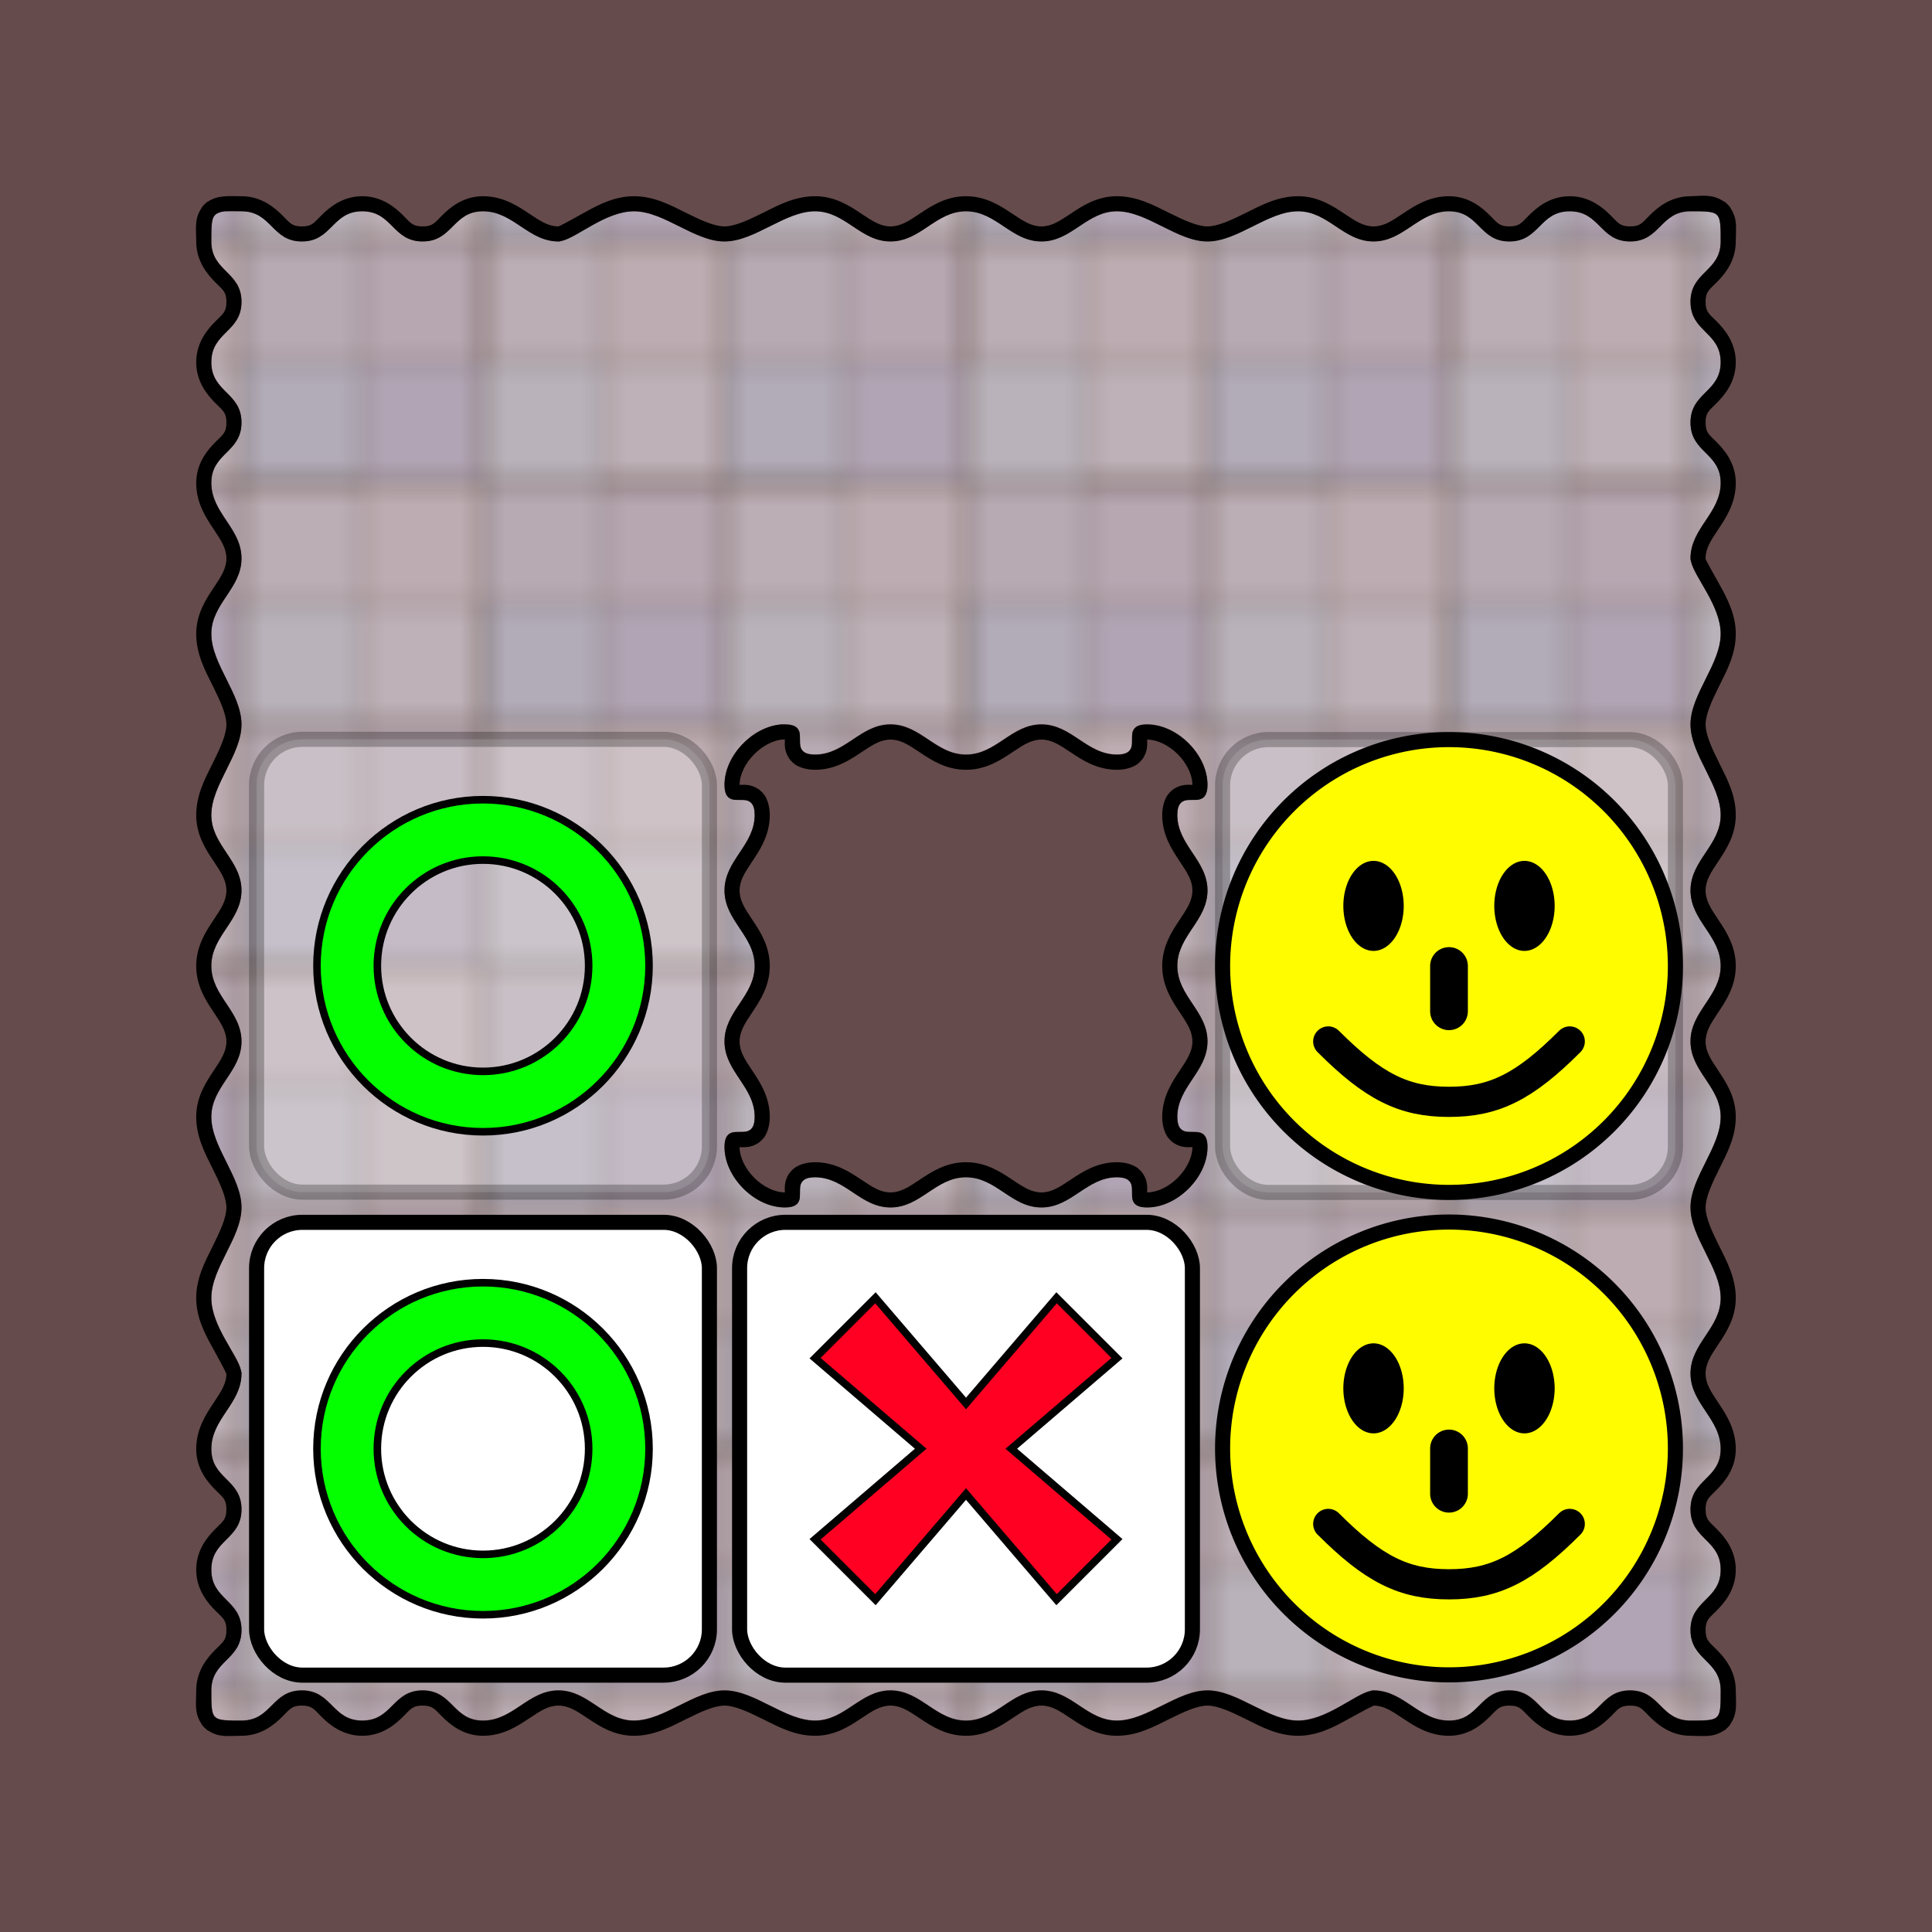 <?xml version="1.0" encoding="UTF-8" standalone="no"?>
<!-- Created with Inkscape (http://www.inkscape.org/) -->
<svg
   xmlns:dc="http://purl.org/dc/elements/1.1/"
   xmlns:cc="http://web.resource.org/cc/"
   xmlns:rdf="http://www.w3.org/1999/02/22-rdf-syntax-ns#"
   xmlns:svg="http://www.w3.org/2000/svg"
   xmlns="http://www.w3.org/2000/svg"
   xmlns:xlink="http://www.w3.org/1999/xlink"
   xmlns:sodipodi="http://inkscape.sourceforge.net/DTD/sodipodi-0.dtd"
   xmlns:inkscape="http://www.inkscape.org/namespaces/inkscape"
   width="128"
   height="128"
   id="svg2"
   sodipodi:version="0.32"
   inkscape:version="0.43"
   version="1.0"
   sodipodi:docbase="/var/home/bf3/dev/haskell/Sokoban3"
   sodipodi:docname="sokoban.svg">
  <defs
     id="defs4">
    <pattern
       inkscape:collect="always"
       xlink:href="#pattern2393"
       id="pattern3085"
       patternTransform="translate(64,32)" />
    <pattern
       patternUnits="userSpaceOnUse"
       width="32"
       height="32"
       patternTransform="translate(64,160)"
       id="pattern2393">
      <g
         id="g2375"
         transform="translate(-192,-32)">
        <path
           id="path2377"
           style="fill:#c3cae9;fill-opacity:1;stroke:#000000;stroke-width:0;stroke-linecap:butt;stroke-linejoin:round;stroke-miterlimit:4;stroke-opacity:1"
           d="M 208,32 L 224,32 L 224,48 L 208,48 L 208,32 z M 192,48 L 208,48 L 208,64 L 192,64 L 192,48 z " />
        <path
           id="path2379"
           style="fill:#a2aae0;fill-opacity:1;stroke:#000000;stroke-width:0;stroke-linecap:butt;stroke-linejoin:round;stroke-miterlimit:4;stroke-opacity:1"
           d="M 192,32 L 208,32 L 208,48 L 192,48 L 192,32 z M 208,48 L 224,48 L 224,64 L 208,64 L 208,48 z " />
        <rect
           style="opacity:0.457;fill:#a7d0f8;fill-opacity:1;stroke:none;stroke-width:0.5;stroke-linecap:butt;stroke-linejoin:round;stroke-miterlimit:4;stroke-dasharray:none;stroke-opacity:1"
           id="rect2381"
           width="8"
           height="32"
           x="192"
           y="32" />
        <rect
           y="32"
           x="208"
           height="32"
           width="8"
           id="rect2383"
           style="opacity:0.457;fill:#a7d0f8;fill-opacity:1;stroke:none;stroke-width:0.5;stroke-linecap:butt;stroke-linejoin:round;stroke-miterlimit:4;stroke-dasharray:none;stroke-opacity:1" />
        <rect
           style="opacity:0.5;fill:#c0b9d5;fill-opacity:1;stroke:none;stroke-width:0.5;stroke-linecap:butt;stroke-linejoin:round;stroke-miterlimit:4;stroke-dasharray:none;stroke-opacity:1"
           id="rect2385"
           width="32"
           height="8"
           x="192"
           y="32" />
        <rect
           style="opacity:0.5;fill:#c0b9d5;fill-opacity:1;stroke:none;stroke-width:0.5;stroke-linecap:butt;stroke-linejoin:round;stroke-miterlimit:4;stroke-dasharray:none;stroke-opacity:1"
           id="rect2387"
           width="32"
           height="8"
           x="192"
           y="48" />
        <path
           sodipodi:nodetypes="ccccccccccccccccccccccccc"
           id="path2389"
           d="M 192,32 L 192,64 L 224,64 L 224,32 L 192,32 z M 192.188,32.188 L 207.812,32.188 L 207.812,47.812 L 192.188,47.812 L 192.188,32.188 z M 208.188,32.188 L 223.812,32.188 L 223.812,47.812 L 208.188,47.812 L 208.188,32.188 z M 192.188,48.188 L 207.812,48.188 L 207.812,63.812 L 192.188,63.812 L 192.188,48.188 z M 208.188,48.188 L 223.812,48.188 L 223.812,63.812 L 208.188,63.812 L 208.188,48.188 z "
           style="fill:#000000;fill-opacity:1;stroke:none;stroke-width:0.4;stroke-linecap:butt;stroke-linejoin:miter;stroke-miterlimit:4;stroke-dasharray:none;stroke-opacity:1" />
        <path
           id="path2391"
           d="M 199.906,32 L 199.906,39.906 L 192,39.906 L 192,56.094 L 199.906,56.094 L 199.906,64 L 216.094,64 L 216.094,56.094 L 224,56.094 L 224,39.906 L 216.094,39.906 L 216.094,32 L 199.906,32 z M 200.094,32.094 L 215.906,32.094 L 215.906,39.906 L 200.094,39.906 L 200.094,32.094 z M 192.094,40.094 L 199.906,40.094 L 199.906,55.906 L 192.094,55.906 L 192.094,40.094 z M 200.094,40.094 L 215.906,40.094 L 215.906,55.906 L 200.094,55.906 L 200.094,40.094 z M 216.094,40.094 L 223.906,40.094 L 223.906,55.906 L 216.094,55.906 L 216.094,40.094 z M 200.094,56.094 L 215.906,56.094 L 215.906,63.906 L 200.094,63.906 L 200.094,56.094 z "
           style="fill:#000000;fill-opacity:1;stroke:none;stroke-width:0.2;stroke-linecap:butt;stroke-linejoin:miter;stroke-miterlimit:4;stroke-dasharray:none;stroke-opacity:1" />
      </g>
    </pattern>
  </defs>
  <sodipodi:namedview
     id="base"
     pagecolor="#ffffff"
     bordercolor="#666666"
     borderopacity="1.0"
     inkscape:pageopacity="0.0"
     inkscape:pageshadow="2"
     inkscape:zoom="11.313708"
     inkscape:cx="90.885785"
     inkscape:cy="69.57384"
     inkscape:document-units="px"
     inkscape:current-layer="layer1"
     gridtolerance="0.5px"
     inkscape:grid-points="true"
     showgrid="true"
     gridempspacing="4"
     inkscape:window-width="1018"
     inkscape:window-height="706"
     inkscape:window-x="0"
     inkscape:window-y="0" />
  <g
     inkscape:label="Layer 1"
     inkscape:groupmode="layer"
     id="layer1">
    <rect
       style="fill:url(#pattern3085);fill-opacity:1;fill-rule:evenodd;stroke:none;stroke-width:0;stroke-linecap:butt;stroke-linejoin:miter;stroke-miterlimit:4;stroke-dasharray:none;stroke-opacity:1"
       id="rect2210"
       width="128"
       height="128"
       x="0"
       y="0" />
    <rect
       ry="0"
       y="0"
       x="0"
       height="128"
       width="128"
       id="rect2333"
       style="opacity:0.6;fill:#baa196;fill-opacity:1;stroke:none;stroke-width:1.25;stroke-linecap:butt;stroke-linejoin:miter;stroke-miterlimit:4;stroke-dasharray:none;stroke-opacity:1" />
    <rect
       ry="3.036"
       y="49"
       x="81"
       height="30"
       width="30"
       id="rect1340"
       style="opacity:0.252;fill:#ffffff;fill-opacity:1;fill-rule:evenodd;stroke:#000000;stroke-width:1;stroke-linecap:butt;stroke-linejoin:miter;stroke-miterlimit:4;stroke-dasharray:none;stroke-opacity:1"
       rx="3.036" />
    <rect
       ry="3.036"
       y="48.982"
       x="17"
       height="30"
       width="30"
       id="rect2298"
       style="opacity:0.252;fill:#ffffff;fill-opacity:1;fill-rule:evenodd;stroke:#000000;stroke-width:1;stroke-linecap:butt;stroke-linejoin:miter;stroke-miterlimit:4;stroke-dasharray:none;stroke-opacity:1"
       rx="3.036" />
    <path
       id="path2239"
       style="fill:#654b4b;fill-opacity:1;stroke:#000000;stroke-width:0;stroke-linecap:butt;stroke-linejoin:miter;stroke-miterlimit:4;stroke-dasharray:none;stroke-opacity:1"
       d="M -4,-4.018 L -4,131.982 L 132,131.982 L 132,-4.018 L -4,-4.018 z M 15.062,13.982 C 15.31,13.969 15.625,13.982 16,13.982 C 18,13.982 18,15.982 20,15.982 C 22,15.982 22,13.982 24,13.982 C 26,13.982 26,15.982 28,15.982 C 30,15.982 30,13.982 32,13.982 C 34,13.982 35,15.982 37,15.982 C 37.016,15.982 37.046,15.983 37.062,15.982 C 37.095,15.979 37.153,15.957 37.188,15.951 C 38.239,15.731 40.125,13.982 42,13.982 C 44,13.982 46,15.982 48,15.982 C 50,15.982 52,13.982 54,13.982 C 56,13.982 57,15.982 59,15.982 C 61,15.982 62,13.982 64,13.982 C 66,13.982 67,15.982 69,15.982 C 71,15.982 72,13.982 74,13.982 C 76,13.982 78,15.982 80,15.982 C 82,15.982 84,13.982 86,13.982 C 88,13.982 89,15.982 91,15.982 C 93,15.982 94,13.982 96,13.982 C 98,13.982 98,15.982 100,15.982 C 102,15.982 102,13.982 104,13.982 C 106,13.982 106,15.982 108,15.982 C 110,15.982 110,13.982 112,13.982 C 112.906,13.982 113.416,13.984 113.688,14.17 C 113.697,14.176 113.71,14.194 113.719,14.201 C 113.723,14.205 113.746,14.228 113.75,14.232 C 113.754,14.236 113.778,14.259 113.781,14.263 C 113.788,14.272 113.806,14.286 113.812,14.295 C 113.999,14.566 114,15.076 114,15.982 C 114,17.982 112,17.982 112,19.982 C 112,21.982 114,21.982 114,23.982 C 114,25.982 112,25.982 112,27.982 C 112,29.982 114,29.982 114,31.982 C 114,33.982 112,34.982 112,36.982 C 112,36.998 111.999,37.029 112,37.045 C 112.003,37.077 112.025,37.135 112.031,37.17 C 112.251,38.221 114,40.107 114,41.982 C 114,43.982 112,45.982 112,47.982 C 112,49.982 114,51.982 114,53.982 C 114,55.982 112,56.982 112,58.982 C 112,60.982 114,61.982 114,63.982 C 114,65.982 112,66.982 112,68.982 C 112,70.982 114,71.982 114,73.982 C 114,75.982 112,77.982 112,79.982 C 112,81.982 114,83.982 114,85.982 C 114,87.982 112,88.982 112,90.982 C 112,92.982 114,93.982 114,95.982 C 114,97.982 112,97.982 112,99.982 C 112,101.982 114,101.982 114,103.982 C 114,105.982 112,105.982 112,107.982 C 112,109.982 114,109.982 114,111.982 C 114,112.888 113.999,113.399 113.812,113.67 C 113.806,113.679 113.788,113.692 113.781,113.701 C 113.778,113.705 113.754,113.728 113.75,113.732 C 113.746,113.736 113.723,113.76 113.719,113.763 C 113.71,113.77 113.697,113.788 113.688,113.795 C 113.416,113.981 112.906,113.982 112,113.982 C 110,113.982 110,111.982 108,111.982 C 106,111.982 106,113.982 104,113.982 C 102,113.982 102,111.982 100,111.982 C 98,111.982 98,113.982 96,113.982 C 94,113.982 93,111.982 91,111.982 C 90.984,111.982 90.954,111.981 90.938,111.982 C 90.905,111.985 90.847,112.007 90.812,112.013 C 89.761,112.233 87.875,113.982 86,113.982 C 84,113.982 82,111.982 80,111.982 C 78,111.982 76,113.982 74,113.982 C 72,113.982 71,111.982 69,111.982 C 67,111.982 66,113.982 64,113.982 C 62,113.982 61,111.982 59,111.982 C 57,111.982 56,113.982 54,113.982 C 52,113.982 50,111.982 48,111.982 C 46,111.982 44,113.982 42,113.982 C 40,113.982 39,111.982 37,111.982 C 35,111.982 34,113.982 32,113.982 C 30,113.982 30,111.982 28,111.982 C 26,111.982 26,113.982 24,113.982 C 22,113.982 22,111.982 20,111.982 C 18,111.982 18,113.982 16,113.982 C 15.094,113.982 14.584,113.981 14.312,113.795 C 14.303,113.788 14.29,113.77 14.281,113.763 C 14.277,113.76 14.254,113.736 14.25,113.732 C 14.246,113.728 14.222,113.705 14.219,113.701 C 14.212,113.692 14.194,113.679 14.188,113.67 C 14.001,113.399 14,112.888 14,111.982 C 14,109.982 16,109.982 16,107.982 C 16,105.982 14,105.982 14,103.982 C 14,101.982 16,101.982 16,99.982 C 16,97.982 14,97.982 14,95.982 C 14,93.982 16,92.982 16,90.982 C 16,90.967 16.001,90.936 16,90.92 C 15.997,90.887 15.975,90.829 15.969,90.795 C 15.749,89.744 14,87.857 14,85.982 C 14,83.982 16,81.982 16,79.982 C 16,77.982 14,75.982 14,73.982 C 14,71.982 16,70.982 16,68.982 C 16,66.982 14,65.982 14,63.982 C 14,61.982 16,60.982 16,58.982 C 16,56.982 14,55.982 14,53.982 C 14,51.982 16,49.982 16,47.982 C 16,45.982 14,43.982 14,41.982 C 14,39.982 16,38.982 16,36.982 C 16,34.982 14,33.982 14,31.982 C 14,29.982 16,29.982 16,27.982 C 16,25.982 14,25.982 14,23.982 C 14,21.982 16,21.982 16,19.982 C 16,17.982 14,17.982 14,15.982 C 14,15.076 14.001,14.566 14.188,14.295 C 14.194,14.286 14.212,14.272 14.219,14.263 C 14.222,14.259 14.246,14.236 14.25,14.232 C 14.254,14.228 14.277,14.205 14.281,14.201 C 14.29,14.194 14.303,14.176 14.312,14.17 C 14.471,14.061 14.712,14.001 15.062,13.982 z M 76,79.982 C 78,79.982 80,77.982 80,75.982 C 80,73.982 78,75.982 78,73.982 C 78,71.982 80,70.982 80,68.982 C 80,66.982 78,65.982 78,63.982 C 78,61.982 80,60.982 80,58.982 C 80,56.982 78,55.982 78,53.982 C 78,51.982 80,53.982 80,51.982 C 80,49.982 78,47.982 76,47.982 C 74,47.982 76,49.982 74,49.982 C 72,49.982 71,47.982 69,47.982 C 67,47.982 66,49.982 64,49.982 C 62,49.982 61,47.982 59,47.982 C 57,47.982 56,49.982 54,49.982 C 52,49.982 54,47.982 52,47.982 C 50,47.982 48,49.982 48,51.982 C 48,53.982 50,51.982 50,53.982 C 50,55.982 48,56.982 48,58.982 C 48,60.982 50,61.982 50,63.982 C 50,65.982 48,66.982 48,68.982 C 48,70.982 50,71.982 50,73.982 C 50,75.982 48,73.982 48,75.982 C 48,77.982 50,79.982 52,79.982 C 54,79.982 52,77.982 54,77.982 C 56,77.982 57,79.982 59,79.982 C 61,79.982 62,77.982 64,77.982 C 66,77.982 67,79.982 69,79.982 C 71,79.982 72,77.982 74,77.982 C 76,77.982 74,79.982 76,79.982 z " />
    <path
       style="fill:#000000;fill-opacity:1;stroke:none;stroke-width:2;stroke-linecap:butt;stroke-linejoin:miter;stroke-miterlimit:4;stroke-dasharray:none;stroke-opacity:1"
       d="M -4,-4 L -4,132 L 132,132 L 132,-4 L -4,-4 z M -3,-3 L 131,-3 L 131,131 L -3,131 L -3,-3 z M 112.688,12.969 C 112.472,12.973 112.255,13 112,13 C 110.667,13 109.781,13.781 109.281,14.281 C 108.781,14.781 108.667,15 108,15 C 107.333,15 107.219,14.781 106.719,14.281 C 106.219,13.781 105.333,13 104,13 C 102.667,13 101.781,13.781 101.281,14.281 C 100.781,14.781 100.667,15 100,15 C 99.333,15 99.219,14.781 98.719,14.281 C 98.219,13.781 97.333,13 96,13 C 94.667,13 93.688,13.656 92.938,14.156 C 92.188,14.656 91.667,15 91,15 C 90.333,15 89.812,14.656 89.062,14.156 C 88.312,13.656 87.333,13 86,13 C 84.667,13 83.562,13.594 82.562,14.094 C 81.562,14.594 80.667,15 80,15 C 79.333,15 78.438,14.594 77.438,14.094 C 76.438,13.594 75.333,13 74,13 C 72.667,13 71.688,13.656 70.938,14.156 C 70.188,14.656 69.667,15 69,15 C 68.333,15 67.812,14.656 67.062,14.156 C 66.312,13.656 65.333,13 64,13 C 62.667,13 61.688,13.656 60.938,14.156 C 60.188,14.656 59.667,15 59,15 C 58.333,15 57.812,14.656 57.062,14.156 C 56.312,13.656 55.333,13 54,13 C 52.667,13 51.562,13.594 50.562,14.094 C 49.562,14.594 48.667,15 48,15 C 47.333,15 46.438,14.594 45.438,14.094 C 44.438,13.594 43.333,13 42,13 C 40.752,13 39.695,13.542 38.812,14.031 C 37.969,14.499 37.174,14.94 37,15 C 36.991,15 36.978,15 36.969,15 C 36.315,14.991 35.802,14.649 35.062,14.156 C 34.312,13.656 33.333,13 32,13 C 30.667,13 29.781,13.781 29.281,14.281 C 28.781,14.781 28.667,15 28,15 C 27.333,15 27.219,14.781 26.719,14.281 C 26.219,13.781 25.333,13 24,13 C 22.667,13 21.781,13.781 21.281,14.281 C 20.781,14.781 20.667,15 20,15 C 19.333,15 19.219,14.781 18.719,14.281 C 18.219,13.781 17.333,13 16,13 C 15.648,13 15.328,12.983 15,13 C 14.56,13.023 14.156,13.096 13.75,13.375 L 13.719,13.375 C 13.704,13.386 13.694,13.4 13.688,13.406 C 13.685,13.41 13.658,13.434 13.656,13.437 C 13.639,13.452 13.627,13.466 13.625,13.469 C 13.607,13.487 13.566,13.528 13.562,13.531 L 13.531,13.531 L 13.531,13.562 C 13.521,13.573 13.495,13.596 13.469,13.625 L 13.438,13.656 C 13.434,13.658 13.41,13.685 13.406,13.687 C 13.4,13.694 13.386,13.704 13.375,13.719 L 13.375,13.75 C 12.859,14.502 13,15.093 13,16 C 13,17.333 13.781,18.219 14.281,18.719 C 14.781,19.219 15,19.333 15,20 C 15,20.667 14.781,20.781 14.281,21.281 C 13.781,21.781 13,22.667 13,24 C 13,25.333 13.781,26.219 14.281,26.719 C 14.781,27.219 15,27.333 15,28 C 15,28.667 14.781,28.781 14.281,29.281 C 13.781,29.781 13,30.667 13,32 C 13,33.333 13.656,34.312 14.156,35.062 C 14.656,35.812 15,36.333 15,37 C 15,37.667 14.656,38.187 14.156,38.937 C 13.656,39.687 13,40.667 13,42 C 13,43.333 13.594,44.437 14.094,45.437 C 14.594,46.437 15,47.333 15,48 C 15,48.667 14.594,49.562 14.094,50.562 C 13.594,51.562 13,52.667 13,54 C 13,55.333 13.656,56.312 14.156,57.062 C 14.656,57.812 15,58.333 15,59 C 15,59.667 14.656,60.187 14.156,60.937 C 13.656,61.687 13,62.667 13,64 C 13,65.333 13.656,66.312 14.156,67.062 C 14.656,67.812 15,68.333 15,69 C 15,69.667 14.656,70.187 14.156,70.937 C 13.656,71.687 13,72.667 13,74 C 13,75.333 13.594,76.437 14.094,77.437 C 14.594,78.437 15,79.333 15,80 C 15,80.667 14.594,81.562 14.094,82.562 C 13.594,83.562 13,84.667 13,86 C 13,87.248 13.542,88.305 14.031,89.187 C 14.506,90.042 14.95,90.87 15,91.031 C 14.991,91.685 14.649,92.198 14.156,92.937 C 13.656,93.687 13,94.667 13,96 C 13,97.333 13.781,98.219 14.281,98.719 C 14.781,99.219 15,99.333 15,100 C 15,100.667 14.781,100.781 14.281,101.281 C 13.781,101.781 13,102.667 13,104 C 13,105.333 13.781,106.219 14.281,106.719 C 14.781,107.219 15,107.333 15,108 C 15,108.667 14.781,108.781 14.281,109.281 C 13.781,109.781 13,110.667 13,112 C 13,112.907 12.859,113.498 13.375,114.25 L 13.375,114.281 C 13.386,114.296 13.4,114.306 13.406,114.312 C 13.41,114.315 13.434,114.342 13.438,114.344 C 13.452,114.361 13.466,114.373 13.469,114.375 C 13.495,114.404 13.521,114.427 13.531,114.438 L 13.531,114.469 L 13.562,114.469 C 13.566,114.472 13.607,114.513 13.625,114.531 L 13.656,114.562 C 13.658,114.566 13.685,114.59 13.688,114.594 C 13.694,114.6 13.704,114.614 13.719,114.625 L 13.75,114.625 C 14.502,115.141 15.093,115 16,115 C 17.333,115 18.219,114.219 18.719,113.719 C 19.219,113.219 19.333,113 20,113 C 20.667,113 20.781,113.219 21.281,113.719 C 21.781,114.219 22.667,115 24,115 C 25.333,115 26.219,114.219 26.719,113.719 C 27.219,113.219 27.333,113 28,113 C 28.667,113 28.781,113.219 29.281,113.719 C 29.781,114.219 30.667,115 32,115 C 33.333,115 34.312,114.344 35.062,113.844 C 35.812,113.344 36.333,113 37,113 C 37.667,113 38.188,113.344 38.938,113.844 C 39.688,114.344 40.667,115 42,115 C 43.333,115 44.438,114.406 45.438,113.906 C 46.438,113.406 47.333,113 48,113 C 48.667,113 49.562,113.406 50.562,113.906 C 51.562,114.406 52.667,115 54,115 C 55.333,115 56.312,114.344 57.062,113.844 C 57.812,113.344 58.333,113 59,113 C 59.667,113 60.188,113.344 60.938,113.844 C 61.688,114.344 62.667,115 64,115 C 65.333,115 66.312,114.344 67.062,113.844 C 67.812,113.344 68.333,113 69,113 C 69.667,113 70.188,113.344 70.938,113.844 C 71.688,114.344 72.667,115 74,115 C 75.333,115 76.438,114.406 77.438,113.906 C 78.438,113.406 79.333,113 80,113 C 80.667,113 81.562,113.406 82.562,113.906 C 83.562,114.406 84.667,115 86,115 C 87.248,115 88.305,114.458 89.188,113.969 C 90.042,113.494 90.87,113.05 91.031,113 C 91.685,113.009 92.198,113.351 92.938,113.844 C 93.688,114.344 94.667,115 96,115 C 97.333,115 98.219,114.219 98.719,113.719 C 99.219,113.219 99.333,113 100,113 C 100.667,113 100.781,113.219 101.281,113.719 C 101.781,114.219 102.667,115 104,115 C 105.333,115 106.219,114.219 106.719,113.719 C 107.219,113.219 107.333,113 108,113 C 108.667,113 108.781,113.219 109.281,113.719 C 109.781,114.219 110.667,115 112,115 C 112.907,115 113.498,115.141 114.25,114.625 L 114.281,114.625 C 114.296,114.614 114.306,114.6 114.312,114.594 C 114.315,114.59 114.342,114.566 114.344,114.562 C 114.361,114.548 114.373,114.534 114.375,114.531 C 114.404,114.505 114.427,114.479 114.438,114.469 L 114.469,114.469 L 114.469,114.438 C 114.465,114.441 114.487,114.419 114.5,114.406 C 114.508,114.399 114.525,114.382 114.531,114.375 L 114.562,114.344 C 114.566,114.342 114.59,114.315 114.594,114.312 C 114.6,114.306 114.614,114.296 114.625,114.281 L 114.625,114.25 C 115.141,113.498 115,112.907 115,112 C 115,110.667 114.219,109.781 113.719,109.281 C 113.219,108.781 113,108.667 113,108 C 113,107.333 113.219,107.219 113.719,106.719 C 114.219,106.219 115,105.333 115,104 C 115,102.667 114.219,101.781 113.719,101.281 C 113.219,100.781 113,100.667 113,100 C 113,99.333 113.219,99.219 113.719,98.719 C 114.219,98.219 115,97.333 115,96 C 115,94.667 114.344,93.687 113.844,92.937 C 113.344,92.187 113,91.667 113,91 C 113,90.333 113.344,89.812 113.844,89.062 C 114.344,88.312 115,87.333 115,86 C 115,84.667 114.406,83.562 113.906,82.562 C 113.406,81.562 113,80.667 113,80 C 113,79.333 113.406,78.437 113.906,77.437 C 114.406,76.437 115,75.333 115,74 C 115,72.667 114.344,71.687 113.844,70.937 C 113.344,70.187 113,69.667 113,69 C 113,68.333 113.344,67.812 113.844,67.062 C 114.344,66.312 115,65.333 115,64 C 115,62.667 114.344,61.687 113.844,60.937 C 113.344,60.187 113,59.667 113,59 C 113,58.333 113.344,57.812 113.844,57.062 C 114.344,56.312 115,55.333 115,54 C 115,52.667 114.406,51.562 113.906,50.562 C 113.406,49.562 113,48.667 113,48 C 113,47.333 113.406,46.437 113.906,45.437 C 114.406,44.437 115,43.333 115,42 C 115,40.752 114.458,39.695 113.969,38.812 C 113.516,37.996 113.081,37.237 113,37.031 C 113,37.019 113.001,36.993 113,36.969 C 113.009,36.315 113.351,35.802 113.844,35.062 C 114.344,34.312 115,33.333 115,32 C 115,30.667 114.219,29.781 113.719,29.281 C 113.219,28.781 113,28.667 113,28 C 113,27.333 113.219,27.219 113.719,26.719 C 114.219,26.219 115,25.333 115,24 C 115,22.667 114.219,21.781 113.719,21.281 C 113.219,20.781 113,20.667 113,20 C 113,19.333 113.219,19.219 113.719,18.719 C 114.219,18.219 115,17.333 115,16 C 115,15.093 115.141,14.502 114.625,13.75 L 114.625,13.719 C 114.614,13.704 114.6,13.694 114.594,13.687 C 114.59,13.685 114.566,13.658 114.562,13.656 C 114.518,13.603 114.483,13.574 114.469,13.562 L 114.469,13.531 L 114.438,13.531 C 114.427,13.521 114.404,13.494 114.375,13.469 C 114.372,13.464 114.349,13.444 114.344,13.437 C 114.332,13.425 114.315,13.4 114.281,13.375 L 114.25,13.375 C 113.71,13.004 113.239,12.957 112.688,12.969 z M 14.875,14 C 14.933,13.994 14.997,14.003 15.062,14 C 15.31,13.987 15.625,14 16,14 C 18,14 18,16 20,16 C 22,16 22,14 24,14 C 26,14 26,16 28,16 C 30,16 30,14 32,14 C 34,14 35,16 37,16 C 37.012,16 37.046,16 37.062,16 C 37.091,15.995 37.158,15.976 37.188,15.969 C 38.239,15.749 40.125,14 42,14 C 44,14 46,16 48,16 C 50,16 52,14 54,14 C 56,14 57,16 59,16 C 61,16 62,14 64,14 C 66,14 67,16 69,16 C 71,16 72,14 74,14 C 76,14 78,16 80,16 C 82,16 84,14 86,14 C 88,14 89,16 91,16 C 93,16 94,14 96,14 C 98,14 98,16 100,16 C 102,16 102,14 104,14 C 106,14 106,16 108,16 C 110,16 110,14 112,14 C 112.906,14 113.416,14.001 113.688,14.187 C 113.693,14.193 113.714,14.213 113.719,14.219 C 113.723,14.222 113.746,14.246 113.75,14.25 C 113.754,14.254 113.778,14.277 113.781,14.281 C 113.787,14.286 113.807,14.307 113.812,14.312 C 113.999,14.584 114,15.094 114,16 C 114,18 112,18 112,20 C 112,22 114,22 114,24 C 114,26 112,26 112,28 C 112,30 114,30 114,32 C 114,34 112,35 112,37 C 112,37.012 112,37.046 112,37.062 C 112.005,37.091 112.024,37.158 112.031,37.187 C 112.251,38.239 114,40.125 114,42 C 114,44 112,46 112,48 C 112,50 114,52 114,54 C 114,56 112,57 112,59 C 112,61 114,62 114,64 C 114,66 112,67 112,69 C 112,71 114,72 114,74 C 114,76 112,78 112,80 C 112,82 114,84 114,86 C 114,88 112,89 112,91 C 112,93 114,94 114,96 C 114,98 112,98 112,100 C 112,102 114,102 114,104 C 114,106 112,106 112,108 C 112,110 114,110 114,112 C 114,112.906 113.999,113.416 113.812,113.688 C 113.807,113.693 113.787,113.714 113.781,113.719 C 113.778,113.723 113.754,113.746 113.75,113.75 C 113.746,113.754 113.723,113.778 113.719,113.781 C 113.714,113.787 113.693,113.807 113.688,113.812 C 113.416,113.999 112.906,114 112,114 C 110,114 110,112 108,112 C 106,112 106,114 104,114 C 102,114 102,112 100,112 C 98,112 98,114 96,114 C 94,114 93,112 91,112 C 90.988,112 90.954,112 90.938,112 C 90.909,112.005 90.842,112.024 90.812,112.031 C 89.761,112.251 87.875,114 86,114 C 84,114 82,112 80,112 C 78,112 76,114 74,114 C 72,114 71,112 69,112 C 67,112 66,114 64,114 C 62,114 61,112 59,112 C 57,112 56,114 54,114 C 52,114 50,112 48,112 C 46,112 44,114 42,114 C 40,114 39,112 37,112 C 35,112 34,114 32,114 C 30,114 30,112 28,112 C 26,112 26,114 24,114 C 22,114 22,112 20,112 C 18,112 18,114 16,114 C 15.094,114 14.584,113.999 14.312,113.812 C 14.307,113.807 14.286,113.787 14.281,113.781 C 14.277,113.778 14.254,113.754 14.25,113.75 C 14.246,113.746 14.222,113.723 14.219,113.719 C 14.213,113.714 14.193,113.693 14.188,113.688 C 14.001,113.416 14,112.906 14,112 C 14,110 16,110 16,108 C 16,106 14,106 14,104 C 14,102 16,102 16,100 C 16,98 14,98 14,96 C 14,94 16,93 16,91 C 16,90.988 16,90.954 16,90.937 C 15.995,90.909 15.976,90.842 15.969,90.812 C 15.749,89.761 14,87.875 14,86 C 14,84 16,82 16,80 C 16,78 14,76 14,74 C 14,72 16,71 16,69 C 16,67 14,66 14,64 C 14,62 16,61 16,59 C 16,57 14,56 14,54 C 14,52 16,50 16,48 C 16,46 14,44 14,42 C 14,40 16,39 16,37 C 16,35 14,34 14,32 C 14,30 16,30 16,28 C 16,26 14,26 14,24 C 14,22 16,22 16,20 C 16,18 14,18 14,16 C 14,15.094 14.001,14.584 14.188,14.312 C 14.193,14.307 14.213,14.286 14.219,14.281 C 14.222,14.277 14.246,14.254 14.25,14.25 C 14.254,14.246 14.277,14.222 14.281,14.219 C 14.286,14.213 14.307,14.193 14.312,14.187 C 14.441,14.105 14.633,14.027 14.875,14 z M 51.719,48 C 49.817,48.175 48,50.094 48,52 C 48,52.547 48.158,52.794 48.375,52.906 C 48.388,52.912 48.424,52.932 48.438,52.937 C 48.464,52.947 48.503,52.962 48.531,52.969 C 48.813,53.03 49.187,52.97 49.469,53.031 C 49.497,53.038 49.536,53.053 49.562,53.062 C 49.576,53.068 49.612,53.088 49.625,53.094 C 49.842,53.206 50,53.453 50,54 C 50,56 48,57 48,59 C 48,61 50,62 50,64 C 50,66 48,67 48,69 C 48,71 50,72 50,74 C 50,74.547 49.842,74.794 49.625,74.906 C 49.612,74.912 49.576,74.932 49.562,74.937 C 49.536,74.947 49.497,74.962 49.469,74.969 C 49.187,75.03 48.813,74.97 48.531,75.031 C 48.503,75.038 48.464,75.053 48.438,75.062 C 48.424,75.068 48.388,75.088 48.375,75.094 C 48.158,75.206 48,75.453 48,76 C 48,78 50,80 52,80 C 52.547,80 52.794,79.842 52.906,79.625 C 52.912,79.612 52.932,79.576 52.938,79.562 C 52.947,79.536 52.962,79.497 52.969,79.469 C 53.03,79.187 52.97,78.813 53.031,78.531 C 53.038,78.503 53.053,78.464 53.062,78.437 C 53.068,78.424 53.088,78.388 53.094,78.375 C 53.206,78.158 53.453,78 54,78 C 56,78 57,80 59,80 C 61,80 62,78 64,78 C 66,78 67,80 69,80 C 71,80 72,78 74,78 C 74.547,78 74.794,78.158 74.906,78.375 C 74.912,78.388 74.932,78.424 74.938,78.437 C 74.947,78.464 74.962,78.503 74.969,78.531 C 75.03,78.813 74.97,79.187 75.031,79.469 C 75.038,79.497 75.053,79.536 75.062,79.562 C 75.068,79.576 75.088,79.612 75.094,79.625 C 75.206,79.842 75.453,80 76,80 C 78,80 80,78 80,76 C 80,75.453 79.842,75.206 79.625,75.094 C 79.612,75.088 79.576,75.068 79.562,75.062 C 79.536,75.053 79.497,75.038 79.469,75.031 C 79.187,74.97 78.813,75.03 78.531,74.969 C 78.503,74.962 78.464,74.947 78.438,74.937 C 78.424,74.932 78.388,74.912 78.375,74.906 C 78.158,74.794 78,74.547 78,74 C 78,72 80,71 80,69 C 80,67 78,66 78,64 C 78,62 80,61 80,59 C 80,57 78,56 78,54 C 78,53.453 78.158,53.206 78.375,53.094 C 78.388,53.088 78.424,53.068 78.438,53.062 C 78.464,53.053 78.503,53.038 78.531,53.031 C 78.813,52.97 79.187,53.03 79.469,52.969 C 79.497,52.962 79.536,52.947 79.562,52.937 C 79.576,52.932 79.612,52.912 79.625,52.906 C 79.842,52.794 80,52.547 80,52 C 80,50 78,48 76,48 C 75.453,48 75.206,48.158 75.094,48.375 C 75.088,48.388 75.068,48.424 75.062,48.437 C 75.053,48.464 75.038,48.503 75.031,48.531 C 74.97,48.813 75.03,49.187 74.969,49.469 C 74.962,49.497 74.947,49.536 74.938,49.562 C 74.932,49.576 74.912,49.612 74.906,49.625 C 74.794,49.842 74.547,50 74,50 C 72,50 71,48 69,48 C 67,48 66,50 64,50 C 62,50 61,48 59,48 C 57,48 56,50 54,50 C 53.453,50 53.206,49.842 53.094,49.625 C 53.088,49.612 53.068,49.576 53.062,49.562 C 53.053,49.536 53.038,49.497 53.031,49.469 C 52.97,49.187 53.03,48.813 52.969,48.531 C 52.962,48.503 52.947,48.464 52.938,48.437 C 52.932,48.424 52.912,48.388 52.906,48.375 C 52.794,48.158 52.547,48 52,48 C 51.906,48 51.812,47.991 51.719,48 z M 51.781,49 C 51.856,48.991 51.927,49 52,49 C 52,49.25 51.929,49.721 52.281,50.25 C 52.342,50.341 52.421,50.427 52.5,50.5 C 52.551,50.546 52.63,50.618 52.688,50.656 C 53.053,50.893 53.542,51 54,51 C 55.333,51 56.312,50.344 57.062,49.844 C 57.812,49.344 58.333,49 59,49 C 59.667,49 60.188,49.344 60.938,49.844 C 61.688,50.344 62.667,51 64,51 C 65.333,51 66.312,50.344 67.062,49.844 C 67.812,49.344 68.333,49 69,49 C 69.667,49 70.188,49.344 70.938,49.844 C 71.688,50.344 72.667,51 74,51 C 74.458,51 74.947,50.893 75.312,50.656 C 75.37,50.618 75.449,50.546 75.5,50.5 C 75.579,50.427 75.658,50.341 75.719,50.25 C 76.071,49.721 76,49.25 76,49 C 76.667,49 77.438,49.376 78.031,49.969 C 78.624,50.562 79,51.333 79,52 C 78.75,52 78.279,51.929 77.75,52.281 C 77.659,52.342 77.573,52.421 77.5,52.5 C 77.454,52.551 77.382,52.63 77.344,52.687 C 77.107,53.053 77,53.542 77,54 C 77,55.333 77.656,56.312 78.156,57.062 C 78.656,57.812 79,58.333 79,59 C 79,59.667 78.656,60.187 78.156,60.937 C 77.656,61.687 77,62.667 77,64 C 77,65.333 77.656,66.312 78.156,67.062 C 78.656,67.812 79,68.333 79,69 C 79,69.667 78.656,70.187 78.156,70.937 C 77.656,71.687 77,72.667 77,74 C 77,74.458 77.107,74.947 77.344,75.312 C 77.382,75.37 77.454,75.449 77.5,75.5 C 77.573,75.579 77.659,75.658 77.75,75.719 C 78.279,76.071 78.75,76 79,76 C 79,76.667 78.624,77.438 78.031,78.031 C 77.438,78.624 76.667,79 76,79 C 76,78.75 76.071,78.279 75.719,77.75 C 75.658,77.659 75.579,77.573 75.5,77.5 C 75.449,77.454 75.37,77.382 75.312,77.344 C 74.947,77.107 74.458,77 74,77 C 72.667,77 71.688,77.656 70.938,78.156 C 70.188,78.656 69.667,79 69,79 C 68.333,79 67.812,78.656 67.062,78.156 C 66.312,77.656 65.333,77 64,77 C 62.667,77 61.688,77.656 60.938,78.156 C 60.188,78.656 59.667,79 59,79 C 58.333,79 57.812,78.656 57.062,78.156 C 56.312,77.656 55.333,77 54,77 C 53.542,77 53.053,77.107 52.688,77.344 C 52.63,77.382 52.551,77.454 52.5,77.5 C 52.421,77.573 52.342,77.659 52.281,77.75 C 51.929,78.279 52,78.75 52,79 C 51.333,79 50.562,78.624 49.969,78.031 C 49.376,77.438 49,76.667 49,76 C 49.25,76 49.721,76.071 50.25,75.719 C 50.341,75.658 50.427,75.579 50.5,75.5 C 50.546,75.449 50.618,75.37 50.656,75.312 C 50.893,74.947 51,74.458 51,74 C 51,72.667 50.344,71.687 49.844,70.937 C 49.344,70.187 49,69.667 49,69 C 49,68.333 49.344,67.812 49.844,67.062 C 50.344,66.312 51,65.333 51,64 C 51,62.667 50.344,61.687 49.844,60.937 C 49.344,60.187 49,59.667 49,59 C 49,58.333 49.344,57.812 49.844,57.062 C 50.344,56.312 51,55.333 51,54 C 51,53.542 50.893,53.053 50.656,52.687 C 50.618,52.63 50.546,52.551 50.5,52.5 C 50.427,52.421 50.341,52.342 50.25,52.281 C 49.721,51.929 49.25,52 49,52 C 49,51.333 49.376,50.562 49.969,49.969 C 50.497,49.441 51.17,49.072 51.781,49 z "
       id="path1364" />
    <path
       id="path2235"
       style="opacity:1;fill:#03ff00;fill-opacity:1;fill-rule:evenodd;stroke:#000000;stroke-width:0.5;stroke-linecap:butt;stroke-linejoin:miter;stroke-miterlimit:4;stroke-opacity:1"
       d="M 43,63.982 C 43,70.054 38.072,74.982 32,74.982 C 25.928,74.982 21,70.054 21,63.982 C 21,57.91 25.928,52.982 32,52.982 C 38.072,52.982 43,57.91 43,63.982 z M 39,63.982 C 39,67.846 35.864,70.982 32,70.982 C 28.136,70.982 25,67.846 25,63.982 C 25,60.118 28.136,56.982 32,56.982 C 35.864,56.982 39,60.118 39,63.982 z " />
    <rect
       style="opacity:1;fill:#ffffff;fill-opacity:1;fill-rule:evenodd;stroke:#000000;stroke-width:1;stroke-linecap:butt;stroke-linejoin:miter;stroke-miterlimit:4;stroke-dasharray:none;stroke-opacity:1"
       id="rect2256"
       width="30"
       height="30"
       x="17"
       y="80.982"
       ry="3.036"
       rx="3.036" />
    <path
       d="M 43,95.982 C 43,102.054 38.072,106.982 32,106.982 C 25.928,106.982 21,102.054 21,95.982 C 21,89.91 25.928,84.982 32,84.982 C 38.072,84.982 43,89.91 43,95.982 z M 39,95.982 C 39,99.846 35.864,102.982 32,102.982 C 28.136,102.982 25,99.846 25,95.982 C 25,92.118 28.136,88.982 32,88.982 C 35.864,88.982 39,92.118 39,95.982 z "
       style="opacity:1;fill:#03ff00;fill-opacity:1;fill-rule:evenodd;stroke:#000000;stroke-width:0.5;stroke-linecap:butt;stroke-linejoin:miter;stroke-miterlimit:4;stroke-opacity:1"
       id="path2258" />
    <rect
       style="fill:#ffffff;fill-opacity:1;fill-rule:evenodd;stroke:#000000;stroke-width:1;stroke-linecap:butt;stroke-linejoin:miter;stroke-miterlimit:4;stroke-dasharray:none;stroke-opacity:1"
       id="rect2280"
       width="30"
       height="30"
       x="49"
       y="80.982"
       ry="3.036"
       rx="3.036" />
    <path
       sodipodi:nodetypes="ccccccccccccc"
       id="path2282"
       d="M 54,89.982 L 58,85.982 L 64,92.982 L 70,85.982 L 74,89.982 L 67,95.982 L 74,101.982 L 70,105.982 L 64,98.982 L 58,105.982 L 54,101.982 L 61,95.982 L 54,89.982 z "
       style="fill:#ff0022;fill-opacity:1;fill-rule:evenodd;stroke:#000000;stroke-width:0.5;stroke-linecap:butt;stroke-linejoin:miter;stroke-miterlimit:4;stroke-dasharray:none;stroke-opacity:1" />
    <path
       sodipodi:type="arc"
       style="opacity:1;fill:#fffc00;fill-opacity:1;fill-rule:evenodd;stroke:#000000;stroke-width:1;stroke-linecap:butt;stroke-linejoin:miter;stroke-miterlimit:4;stroke-dasharray:none;stroke-opacity:1"
       id="path2302"
       sodipodi:cx="208"
       sodipodi:cy="176"
       sodipodi:rx="15"
       sodipodi:ry="15"
       d="M 223 176 A 15 15 0 1 1  193,176 A 15 15 0 1 1  223 176 z"
       transform="translate(-112,-80.036)" />
    <path
       sodipodi:type="arc"
       style="opacity:1;fill:#000000;fill-opacity:1;fill-rule:evenodd;stroke:none;stroke-width:0.5;stroke-linecap:butt;stroke-linejoin:miter;stroke-miterlimit:4;stroke-dasharray:none;stroke-opacity:1"
       id="path2306"
       sodipodi:cx="202"
       sodipodi:cy="174"
       sodipodi:rx="2"
       sodipodi:ry="2.9821429"
       d="M 204 174 A 2 2.982 0 1 1  200,174 A 2 2.982 0 1 1  204 174 z"
       transform="translate(-111,-82.018)" />
    <path
       sodipodi:type="arc"
       style="opacity:1;fill:#000000;fill-opacity:1;fill-rule:evenodd;stroke:none;stroke-width:0.5;stroke-linecap:butt;stroke-linejoin:miter;stroke-miterlimit:4;stroke-dasharray:none;stroke-opacity:1"
       id="path2308"
       sodipodi:cx="214"
       sodipodi:cy="174"
       sodipodi:rx="2"
       sodipodi:ry="2.9821429"
       d="M 216 174 A 2 2.982 0 1 1  212,174 A 2 2.982 0 1 1  216 174 z"
       transform="translate(-113,-82.018)" />
    <path
       style="fill:none;fill-opacity:0.75;fill-rule:evenodd;stroke:#000000;stroke-width:2;stroke-linecap:round;stroke-linejoin:miter;stroke-miterlimit:4;stroke-dasharray:none;stroke-opacity:1"
       d="M 88,100.964 C 91,103.964 93,104.964 96,104.964 C 99,104.964 101,103.964 104,100.964"
       id="path2310"
       sodipodi:nodetypes="csc" />
    <path
       style="fill:none;fill-opacity:0.75;fill-rule:evenodd;stroke:#000000;stroke-width:2.5;stroke-linecap:round;stroke-linejoin:miter;stroke-miterlimit:4;stroke-dasharray:none;stroke-opacity:1"
       d="M 96,95.964 L 96,98.964"
       id="path2322" />
    <path
       sodipodi:type="arc"
       style="opacity:1;fill:#fffc00;fill-opacity:1;fill-rule:evenodd;stroke:#000000;stroke-width:1;stroke-linecap:butt;stroke-linejoin:miter;stroke-miterlimit:4;stroke-dasharray:none;stroke-opacity:1"
       id="path1330"
       sodipodi:cx="208"
       sodipodi:cy="176"
       sodipodi:rx="15"
       sodipodi:ry="15"
       d="M 223 176 A 15 15 0 1 1  193,176 A 15 15 0 1 1  223 176 z"
       transform="translate(-112,-112)" />
    <path
       sodipodi:type="arc"
       style="opacity:1;fill:#000000;fill-opacity:1;fill-rule:evenodd;stroke:none;stroke-width:0.5;stroke-linecap:butt;stroke-linejoin:miter;stroke-miterlimit:4;stroke-dasharray:none;stroke-opacity:1"
       id="path1332"
       sodipodi:cx="202"
       sodipodi:cy="174"
       sodipodi:rx="2"
       sodipodi:ry="2.9821429"
       d="M 204 174 A 2 2.982 0 1 1  200,174 A 2 2.982 0 1 1  204 174 z"
       transform="translate(-111,-113.982)" />
    <path
       sodipodi:type="arc"
       style="opacity:1;fill:#000000;fill-opacity:1;fill-rule:evenodd;stroke:none;stroke-width:0.5;stroke-linecap:butt;stroke-linejoin:miter;stroke-miterlimit:4;stroke-dasharray:none;stroke-opacity:1"
       id="path1334"
       sodipodi:cx="214"
       sodipodi:cy="174"
       sodipodi:rx="2"
       sodipodi:ry="2.9821429"
       d="M 216 174 A 2 2.982 0 1 1  212,174 A 2 2.982 0 1 1  216 174 z"
       transform="translate(-113,-113.982)" />
    <path
       style="fill:none;fill-opacity:0.75;fill-rule:evenodd;stroke:#000000;stroke-width:2;stroke-linecap:round;stroke-linejoin:miter;stroke-miterlimit:4;stroke-dasharray:none;stroke-opacity:1"
       d="M 88,69 C 91,72 93,73 96,73 C 99,73 101,72 104,69"
       id="path1336"
       sodipodi:nodetypes="csc" />
    <path
       style="fill:none;fill-opacity:0.75;fill-rule:evenodd;stroke:#000000;stroke-width:2.5;stroke-linecap:round;stroke-linejoin:miter;stroke-miterlimit:4;stroke-dasharray:none;stroke-opacity:1"
       d="M 96,64 L 96,67"
       id="path1338" />
  </g>
</svg>
